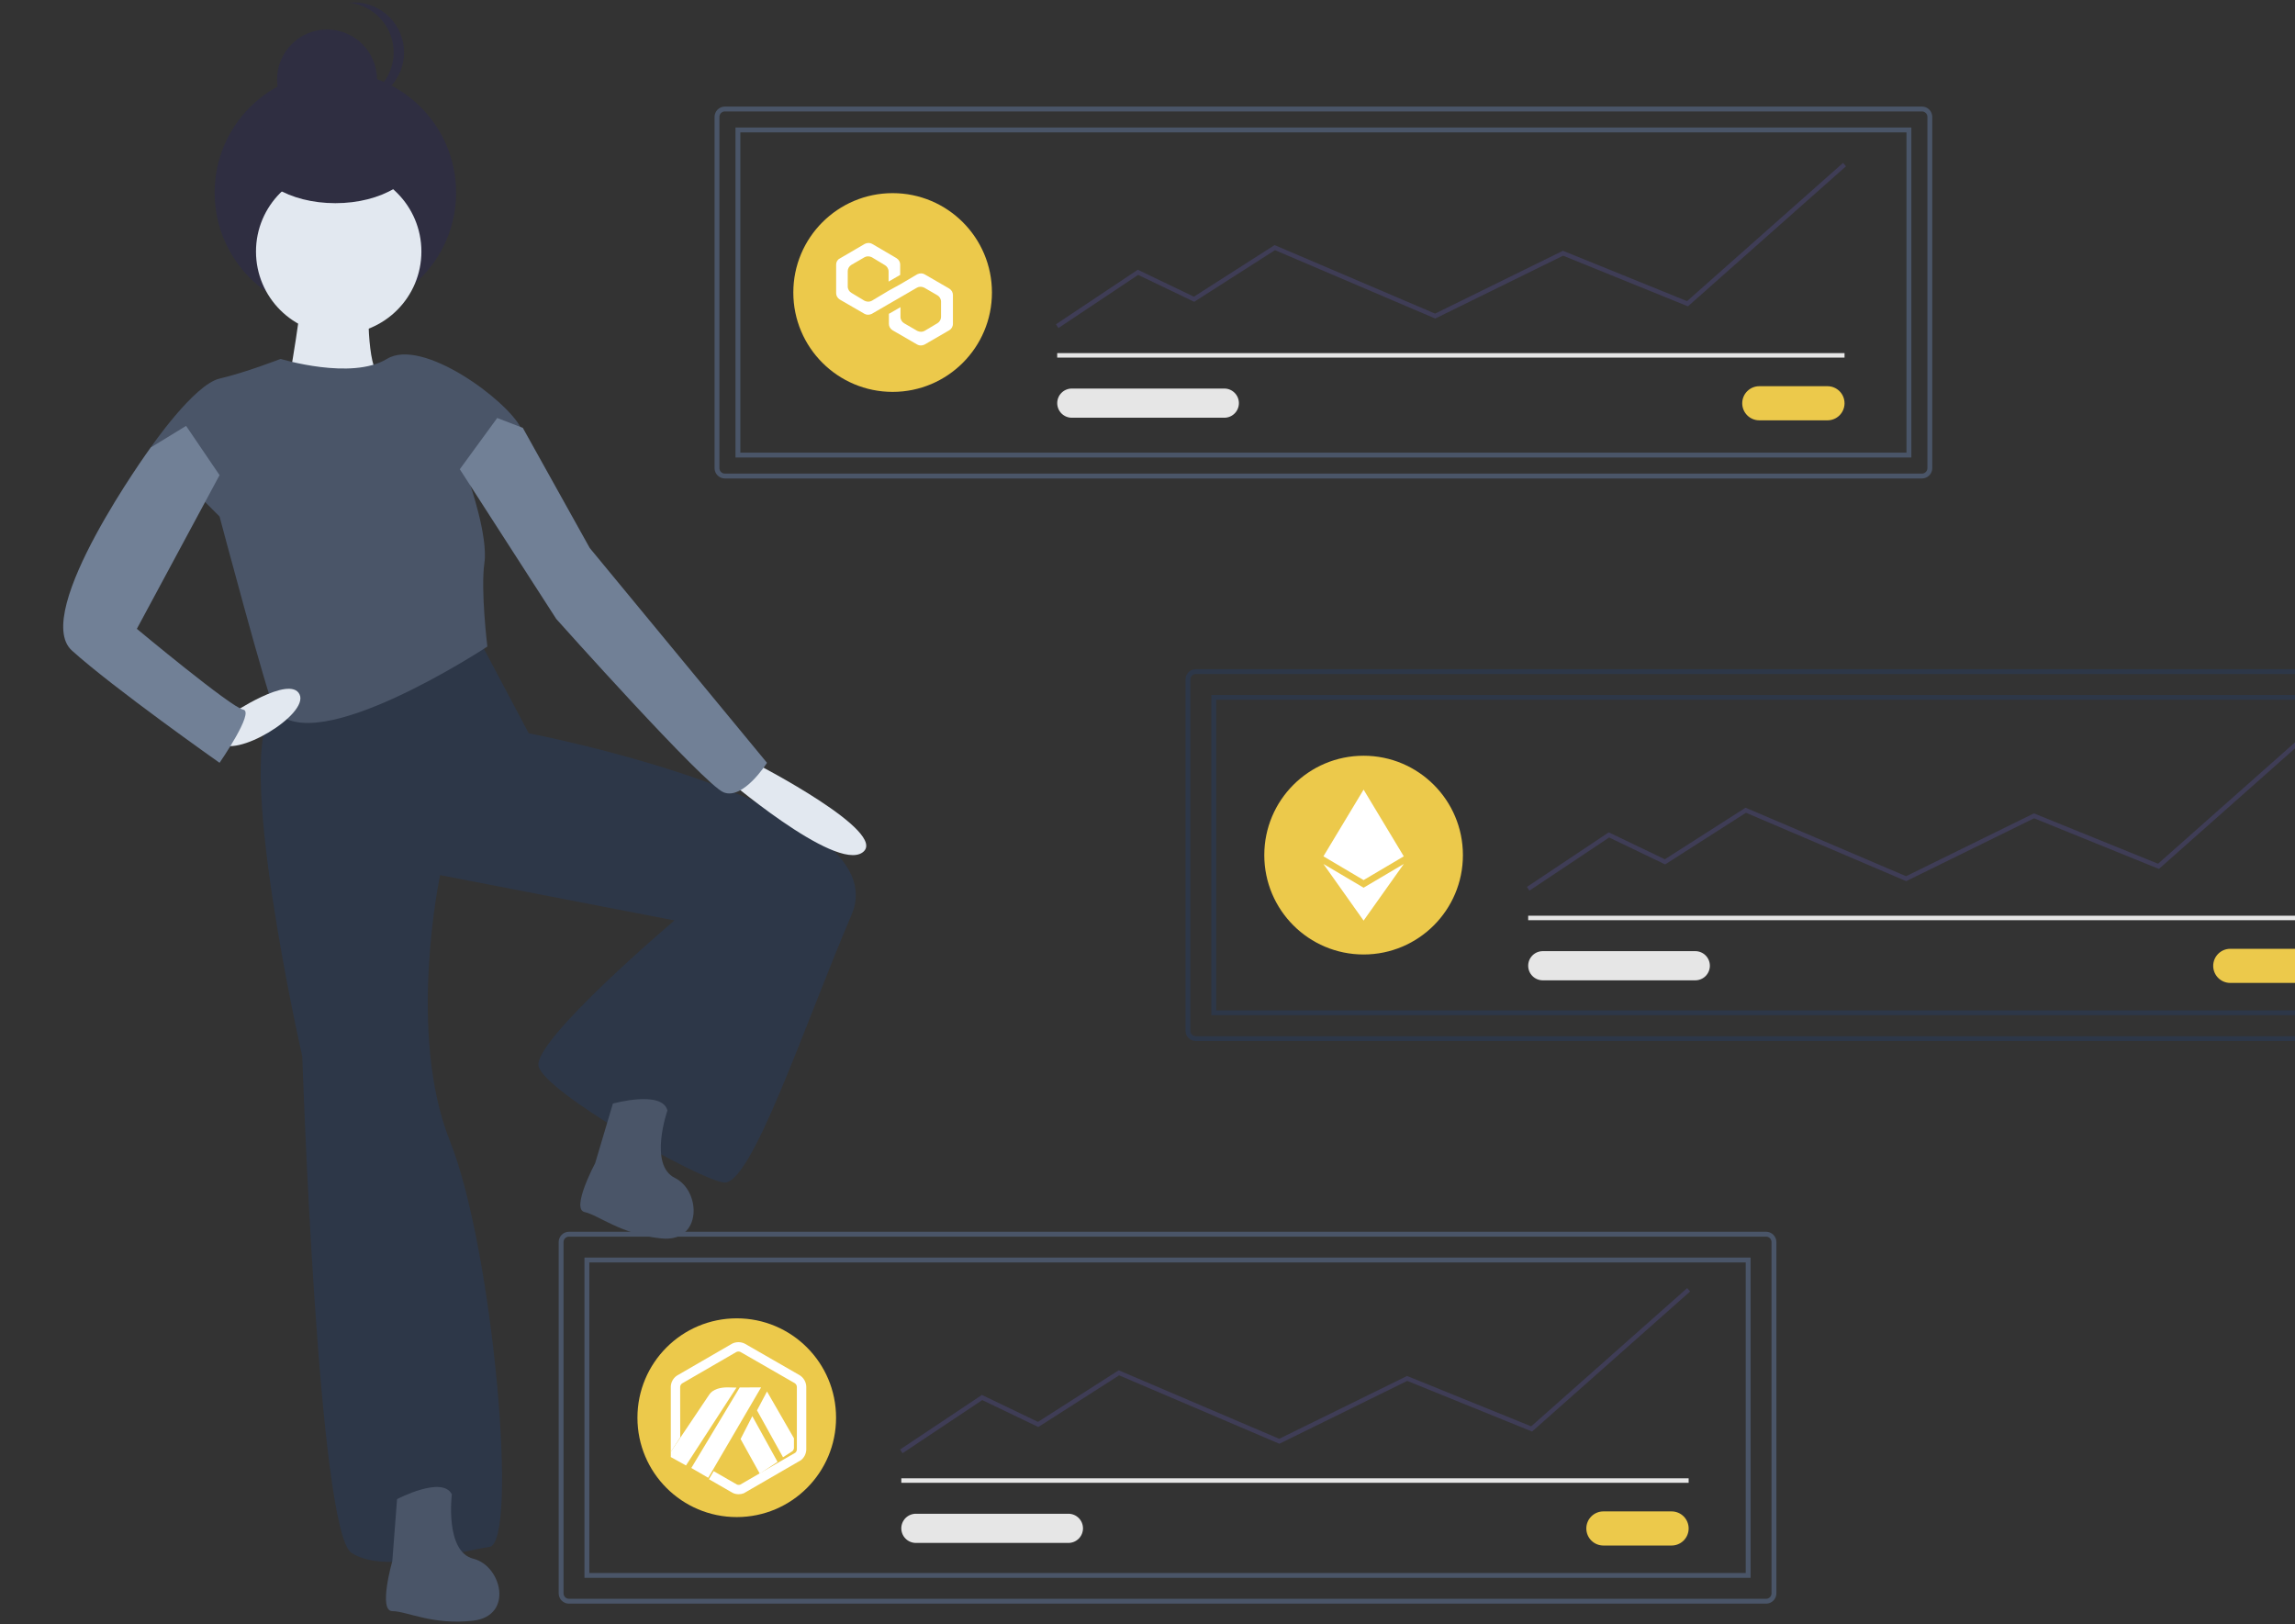 <svg width="472" height="334" viewBox="0 0 472 334" fill="none" xmlns="http://www.w3.org/2000/svg">
<rect x="0" y="0" width="472" height="334" fill="#333333" stroke="none"/>
<g clip-path="url(#clip0_291_1589)">
<path d="M56.496 145.936C47.586 153.23 62.166 217.253 62.166 217.253C62.166 217.253 65.405 314.909 72.29 319.367C79.175 323.824 94.565 318.961 100.639 318.151C106.714 317.34 101.449 256.964 92.54 234.677C83.63 212.391 90.515 179.974 90.515 179.974L138.708 189.294C138.708 189.294 109.549 214.012 110.764 219.279C111.979 224.547 143.163 242.376 148.833 243.187C154.503 243.997 165.438 210.77 175.158 188.078C184.877 165.386 108.739 150.799 108.739 150.799L98.21 130.943C98.21 130.943 65.406 138.642 56.496 145.936Z" fill="#2D3748"/>
<path d="M80.684 321.048C80.684 321.048 77.745 331.34 80.684 331.34C83.622 331.34 89.01 334.28 97.337 333.3C105.664 332.32 103.215 322.028 97.337 320.558C91.459 319.088 92.929 307.326 92.929 307.326C90.969 303.405 81.663 308.306 81.663 308.306L80.684 321.048Z" fill="#4A5568"/>
<path d="M122.406 239.209C122.406 239.209 117.365 248.649 120.237 249.269C123.11 249.889 127.757 253.901 136.103 254.699C144.449 255.498 144.224 244.921 138.789 242.244C133.353 239.567 137.268 228.38 137.268 228.38C136.18 224.134 126.05 226.961 126.05 226.961L122.406 239.209Z" fill="#4A5568"/>
<path d="M61.963 58.208C62.773 59.829 59.128 80.09 59.128 80.09L62.368 85.763C62.368 85.763 80.997 78.469 78.162 77.253C75.328 76.038 75.733 61.045 75.733 61.045C75.733 61.045 61.153 56.587 61.963 58.208Z" fill="#E2E8F0"/>
<path d="M68.975 64.454C82.689 64.454 93.806 53.33 93.806 39.609C93.806 25.887 82.689 14.764 68.975 14.764C55.261 14.764 44.144 25.887 44.144 39.609C44.144 53.33 55.261 64.454 68.975 64.454Z" fill="#2F2E41"/>
<path d="M67.262 26.63C72.937 26.63 77.537 22.027 77.537 16.349C77.537 10.671 72.937 6.068 67.262 6.068C61.588 6.068 56.987 10.671 56.987 16.349C56.987 22.027 61.588 26.63 67.262 26.63Z" fill="#2F2E41"/>
<path d="M71.758 21.006C72.113 21.043 72.471 21.061 72.828 21.061C74.177 21.061 75.514 20.796 76.76 20.279C78.007 19.762 79.14 19.005 80.094 18.05C81.048 17.096 81.805 15.962 82.321 14.715C82.838 13.468 83.103 12.131 83.103 10.781C83.103 9.431 82.838 8.094 82.321 6.846C81.805 5.599 81.048 4.466 80.094 3.511C79.14 2.557 78.007 1.799 76.76 1.283C75.514 0.766 74.177 0.5 72.828 0.5C72.471 0.5 72.113 0.519 71.758 0.556C74.284 0.82 76.622 2.012 78.322 3.9C80.022 5.788 80.963 8.239 80.963 10.781C80.963 13.322 80.022 15.773 78.322 17.661C76.622 19.55 74.284 20.741 71.758 21.006Z" fill="#2F2E41"/>
<path d="M69.658 68.744C79.052 68.744 86.667 61.124 86.667 51.725C86.667 42.326 79.052 34.706 69.658 34.706C60.264 34.706 52.648 42.326 52.648 51.725C52.648 61.124 60.264 68.744 69.658 68.744Z" fill="#E2E8F0"/>
<path d="M45.156 77.861C39.891 79.076 30.981 92.043 30.981 92.043L45.156 106.226C45.156 106.226 55.281 144.315 56.495 145.936C64.455 156.555 100.234 132.969 100.234 132.969C100.234 132.969 98.817 121.421 99.627 115.748C100.406 110.292 96.59 99.337 96.59 99.337C96.59 99.337 109.954 93.664 107.119 87.991C104.284 82.318 86.87 69.351 79.58 73.809C72.29 78.266 57.711 73.809 57.711 73.809C57.711 73.809 50.421 76.645 45.156 77.861Z" fill="#4A5568"/>
<path d="M148.631 159.511C148.631 159.511 171.715 179.366 177.385 175.314C183.055 171.262 155.515 157.08 155.515 157.08L148.631 159.511Z" fill="#E2E8F0"/>
<path d="M44.953 152.622C48.193 156.269 63.583 146.949 61.61 142.81C59.637 138.671 47.383 146.949 47.383 146.949C47.383 146.949 41.713 148.975 44.953 152.622Z" fill="#E2E8F0"/>
<path d="M45.156 97.716L28.146 129.323C28.146 129.323 47.586 145.531 50.016 145.936C52.446 146.341 45.156 156.877 45.156 156.877C45.156 156.877 23.287 141.479 14.782 133.78C6.277 126.081 30.981 92.043 30.981 92.043L38.271 87.586L45.156 97.716Z" fill="#718096"/>
<path d="M94.565 96.501L114.409 127.297C114.409 127.297 144.783 161.335 148.833 162.955C152.883 164.576 157.743 156.877 157.743 156.877L121.294 112.709L107.524 87.991L102.259 85.965L94.565 96.501Z" fill="#718096"/>
<path d="M68.975 41.785C78.433 41.785 86.1 37.182 86.1 31.504C86.1 25.826 78.433 21.224 68.975 21.224C59.517 21.224 51.85 25.826 51.85 31.504C51.85 37.182 59.517 41.785 68.975 41.785Z" fill="#2F2E41"/>
<path d="M115.874 254.296C116.177 253.993 116.588 253.822 117.017 253.822C117.017 253.822 117.017 253.822 117.017 253.822L363.222 253.822C363.65 253.822 364.061 253.993 364.365 254.296C364.668 254.6 364.839 255.011 364.839 255.441V327.684C364.838 328.113 364.668 328.524 364.365 328.828C364.061 329.131 363.65 329.302 363.221 329.302H117.017C116.588 329.302 116.177 329.131 115.874 328.828C115.571 328.524 115.4 328.113 115.4 327.684V255.44C115.4 255.011 115.571 254.6 115.874 254.296Z" stroke="#4A5568"/>
<path d="M359.534 259.13V323.994H120.705V259.13H359.534Z" stroke="#4A5568"/>
<path d="M329.761 310.831C329.301 310.83 328.844 310.92 328.418 311.096C327.992 311.273 327.605 311.531 327.279 311.857C326.953 312.183 326.694 312.57 326.518 312.996C326.341 313.422 326.25 313.878 326.25 314.339C326.25 314.8 326.341 315.257 326.518 315.683C326.694 316.109 326.953 316.496 327.279 316.822C327.605 317.148 327.992 317.406 328.418 317.582C328.844 317.758 329.301 317.848 329.761 317.848H343.788C344.718 317.848 345.61 317.478 346.268 316.82C346.926 316.162 347.295 315.27 347.295 314.339C347.295 313.409 346.926 312.516 346.268 311.858C345.61 311.2 344.718 310.831 343.788 310.831H329.761Z" fill="#ECC94B"/>
<path d="M347.295 304.024H185.37V304.948H347.295V304.024Z" fill="#E6E6E6"/>
<path d="M151.523 311.998C162.803 311.998 171.948 302.849 171.948 291.562C171.948 280.276 162.803 271.126 151.523 271.126C140.242 271.126 131.098 280.276 131.098 291.562C131.098 302.849 140.242 311.998 151.523 311.998Z" fill="#ECC94B"/>
<path d="M185.626 298.87L185.115 298.102L201.941 286.878L213.479 292.419L230.076 281.81L263.09 295.901L289.381 282.979L314.911 293.335L346.989 264.907L347.601 265.598L315.094 294.406L289.417 283.99L263.117 296.916L230.162 282.851L213.543 293.474L202.015 287.938L185.626 298.87Z" fill="#3F3D56"/>
<path d="M188.369 311.313C187.975 311.312 187.584 311.39 187.22 311.54C186.856 311.691 186.525 311.912 186.246 312.19C185.967 312.469 185.746 312.8 185.595 313.164C185.444 313.528 185.366 313.919 185.366 314.313C185.366 314.708 185.444 315.098 185.595 315.462C185.746 315.827 185.967 316.157 186.246 316.436C186.525 316.715 186.856 316.936 187.22 317.086C187.584 317.237 187.975 317.314 188.369 317.314H219.739C220.534 317.312 221.295 316.996 221.857 316.433C222.418 315.871 222.734 315.108 222.734 314.313C222.734 313.518 222.418 312.756 221.857 312.193C221.295 311.631 220.534 311.314 219.739 311.313H188.369Z" fill="#E6E6E6"/>
<path d="M147.934 22.892C148.237 22.588 148.648 22.418 149.077 22.417C149.077 22.417 149.077 22.417 149.077 22.417L395.282 22.417C395.711 22.418 396.122 22.588 396.425 22.892C396.728 23.195 396.899 23.607 396.899 24.036V96.279C396.899 96.708 396.728 97.12 396.425 97.423C396.121 97.726 395.71 97.897 395.282 97.898H149.077C148.649 97.897 148.237 97.726 147.934 97.423C147.631 97.12 147.46 96.708 147.46 96.279V24.035C147.46 23.606 147.631 23.195 147.934 22.892Z" stroke="#4A5568"/>
<path d="M151.765 93.089V93.589H152.265H392.094H392.594V93.089V27.225V26.725H392.094H152.265H151.765V27.225V93.089Z" stroke="#4A5568"/>
<path d="M361.822 79.425C360.892 79.425 360 79.795 359.342 80.453C358.684 81.111 358.315 82.003 358.315 82.934C358.315 83.865 358.684 84.757 359.342 85.415C360 86.073 360.892 86.443 361.822 86.443H375.849C376.779 86.443 377.671 86.073 378.328 85.415C378.986 84.757 379.355 83.865 379.355 82.934C379.355 82.003 378.986 81.111 378.328 80.453C377.671 79.795 376.779 79.425 375.849 79.425H361.822Z" fill="#ECC94B"/>
<path d="M379.355 72.62H217.43V73.543H379.355V72.62Z" fill="#E6E6E6"/>
<path d="M183.583 80.593C194.864 80.593 204.008 71.444 204.008 60.157C204.008 48.87 194.864 39.721 183.583 39.721C172.303 39.721 163.158 48.87 163.158 60.157C163.158 71.444 172.303 80.593 183.583 80.593Z" fill="#ECC94B"/>
<path d="M217.686 67.465L217.175 66.697L234.001 55.473L245.539 61.015L262.136 50.406L262.36 50.501L295.15 64.496L321.441 51.574L346.971 61.93L379.049 33.502L379.661 34.193L347.154 63L321.477 52.585L295.177 65.511L262.222 51.446L245.603 62.069L234.075 56.532L217.686 67.465Z" fill="#3F3D56"/>
<path d="M220.429 79.908C219.634 79.909 218.873 80.226 218.311 80.788C217.75 81.351 217.434 82.113 217.434 82.909C217.434 83.704 217.75 84.466 218.311 85.029C218.873 85.591 219.634 85.908 220.429 85.909H251.799C252.594 85.909 253.357 85.593 253.919 85.03C254.482 84.467 254.798 83.704 254.798 82.909C254.798 82.113 254.482 81.35 253.919 80.787C253.357 80.224 252.594 79.908 251.799 79.908H220.429Z" fill="#E6E6E6"/>
<path d="M244.796 138.594C245.1 138.29 245.511 138.12 245.939 138.119C245.939 138.119 245.94 138.119 245.94 138.119L492.144 138.119C492.573 138.12 492.984 138.29 493.287 138.594C493.59 138.897 493.761 139.309 493.761 139.738V211.981C493.761 212.41 493.59 212.822 493.287 213.125C492.984 213.429 492.573 213.599 492.144 213.6H245.94C245.511 213.599 245.1 213.429 244.796 213.125C244.493 212.822 244.323 212.41 244.322 211.981V139.738C244.323 139.308 244.493 138.897 244.796 138.594Z" stroke="#2D3748"/>
<path d="M488.456 143.427V208.292H249.627V143.427H488.456Z" stroke="#2D3748"/>
<path d="M458.684 195.128C457.754 195.128 456.862 195.498 456.204 196.156C455.547 196.814 455.177 197.706 455.177 198.637C455.177 199.567 455.547 200.46 456.204 201.118C456.862 201.776 457.754 202.145 458.684 202.145H472.711C473.641 202.145 474.533 201.776 475.191 201.118C475.848 200.46 476.218 199.567 476.218 198.637C476.218 197.706 475.848 196.814 475.191 196.156C474.533 195.498 473.641 195.128 472.711 195.128H458.684Z" fill="#ECC94B"/>
<path d="M476.218 188.322H314.293V189.245H476.218V188.322Z" fill="#E6E6E6"/>
<path d="M280.445 196.296C291.726 196.296 300.87 187.146 300.87 175.86C300.87 164.573 291.726 155.423 280.445 155.423C269.165 155.423 260.02 164.573 260.02 175.86C260.02 187.146 269.165 196.296 280.445 196.296Z" fill="#ECC94B"/>
<path d="M314.549 183.167L314.037 182.399L330.863 171.176L342.402 176.717L358.998 166.108L359.223 166.203L392.012 180.199L418.304 167.277L443.833 177.632L475.912 149.204L476.524 149.896L444.017 178.703L418.34 168.288L392.039 181.214L359.085 167.148L342.465 177.772L330.938 172.236L314.549 183.167Z" fill="#3F3D56"/>
<path d="M317.291 195.611C316.496 195.611 315.733 195.927 315.171 196.49C314.609 197.052 314.293 197.815 314.293 198.611C314.293 199.407 314.609 200.17 315.171 200.733C315.733 201.295 316.496 201.611 317.291 201.611H348.662C349.457 201.611 350.219 201.295 350.782 200.733C351.344 200.17 351.66 199.407 351.66 198.611C351.66 197.815 351.344 197.052 350.782 196.49C350.219 195.927 349.457 195.611 348.662 195.611H317.291Z" fill="#E6E6E6"/>
<path d="M280.443 189.329L288.712 177.678L280.443 182.562L272.18 177.678L280.443 189.329H280.443Z" fill="white"/>
<path d="M280.443 180.996H280.443L288.707 176.109L280.443 162.391H280.443L272.18 176.109L280.443 180.996Z" fill="white"/>
<path d="M190.151 56.41C189.712 56.16 189.148 56.16 188.646 56.41L185.135 58.474L182.752 59.788L179.303 61.853C178.864 62.103 178.299 62.103 177.798 61.853L175.101 60.226C174.662 59.976 174.349 59.475 174.349 58.912V55.784C174.349 55.284 174.599 54.783 175.101 54.47L177.798 52.906C178.237 52.656 178.801 52.656 179.303 52.906L181.999 54.533C182.438 54.783 182.752 55.284 182.752 55.847V57.911L185.135 56.535V54.408C185.135 53.907 184.884 53.407 184.382 53.094L179.365 50.154C178.926 49.903 178.362 49.903 177.86 50.154L172.718 53.157C172.216 53.407 171.966 53.907 171.966 54.408V60.288C171.966 60.789 172.216 61.289 172.718 61.602L177.798 64.543C178.237 64.793 178.801 64.793 179.303 64.543L182.752 62.541L185.135 61.164L188.584 59.162C189.023 58.912 189.587 58.912 190.089 59.162L192.785 60.727C193.224 60.977 193.538 61.477 193.538 62.04V65.168C193.538 65.669 193.287 66.169 192.785 66.482L190.151 68.046C189.712 68.296 189.148 68.296 188.646 68.046L185.95 66.482C185.511 66.232 185.197 65.731 185.197 65.168V63.166L182.814 64.543V66.607C182.814 67.108 183.065 67.608 183.567 67.921L188.646 70.861C189.085 71.112 189.65 71.112 190.151 70.861L195.231 67.921C195.67 67.671 195.983 67.17 195.983 66.607V60.664C195.983 60.163 195.733 59.663 195.231 59.35L190.151 56.41Z" fill="white"/>
<path d="M152.312 295.946L156.263 303.074L159.911 300.642L154.724 291.241L152.312 295.946Z" fill="white"/>
<path d="M163.288 297.629L163.286 295.784L157.745 286.17L155.69 290.056L161.038 299.693L162.972 298.444C163.162 298.273 163.277 298.021 163.289 297.749L163.288 297.629Z" fill="white"/>
<path d="M137.959 299.654L141.081 301.383L151.468 285.37L149.705 285.325C148.203 285.305 146.585 285.68 145.842 286.846L139.944 295.634L137.959 298.565V299.654H137.959Z" fill="white"/>
<path d="M156.534 285.325L152.135 285.341L142.181 301.899L145.66 303.919L146.606 302.301L156.534 285.325Z" fill="white"/>
<path d="M165.822 285.147C165.784 284.198 165.269 283.328 164.463 282.822L153.169 276.329C152.372 275.928 151.376 275.927 150.578 276.329C150.484 276.376 139.594 282.69 139.594 282.69C139.444 282.762 139.299 282.848 139.162 282.945C138.443 283.461 138.004 284.262 137.959 285.142V298.588L139.899 295.608L139.883 285.233C139.885 285.195 139.89 285.157 139.896 285.12C139.94 284.876 140.076 284.659 140.282 284.511C140.333 284.475 151.408 278.066 151.443 278.048C151.704 277.918 152.034 277.916 152.295 278.045L163.443 284.455C163.707 284.623 163.872 284.908 163.887 285.219V298.072C163.873 298.344 163.766 298.597 163.554 298.769L161.392 300.021L160.277 300.667L156.291 302.976L152.249 305.318C152.031 305.397 151.777 305.392 151.561 305.304L146.778 302.555L145.801 304.211L150.099 306.685C150.241 306.765 150.368 306.837 150.472 306.895C150.633 306.986 150.742 307.046 150.781 307.065C151.087 307.213 151.526 307.299 151.922 307.299C152.285 307.299 152.639 307.233 152.974 307.102L164.716 300.304C165.389 299.782 165.786 298.995 165.822 298.142V285.147Z" fill="white"/>
</g>
<defs>
<clipPath id="clip0_291_1589">
<rect width="472" height="333" fill="white" transform="translate(0 0.5)"/>
</clipPath>
</defs>
</svg>
